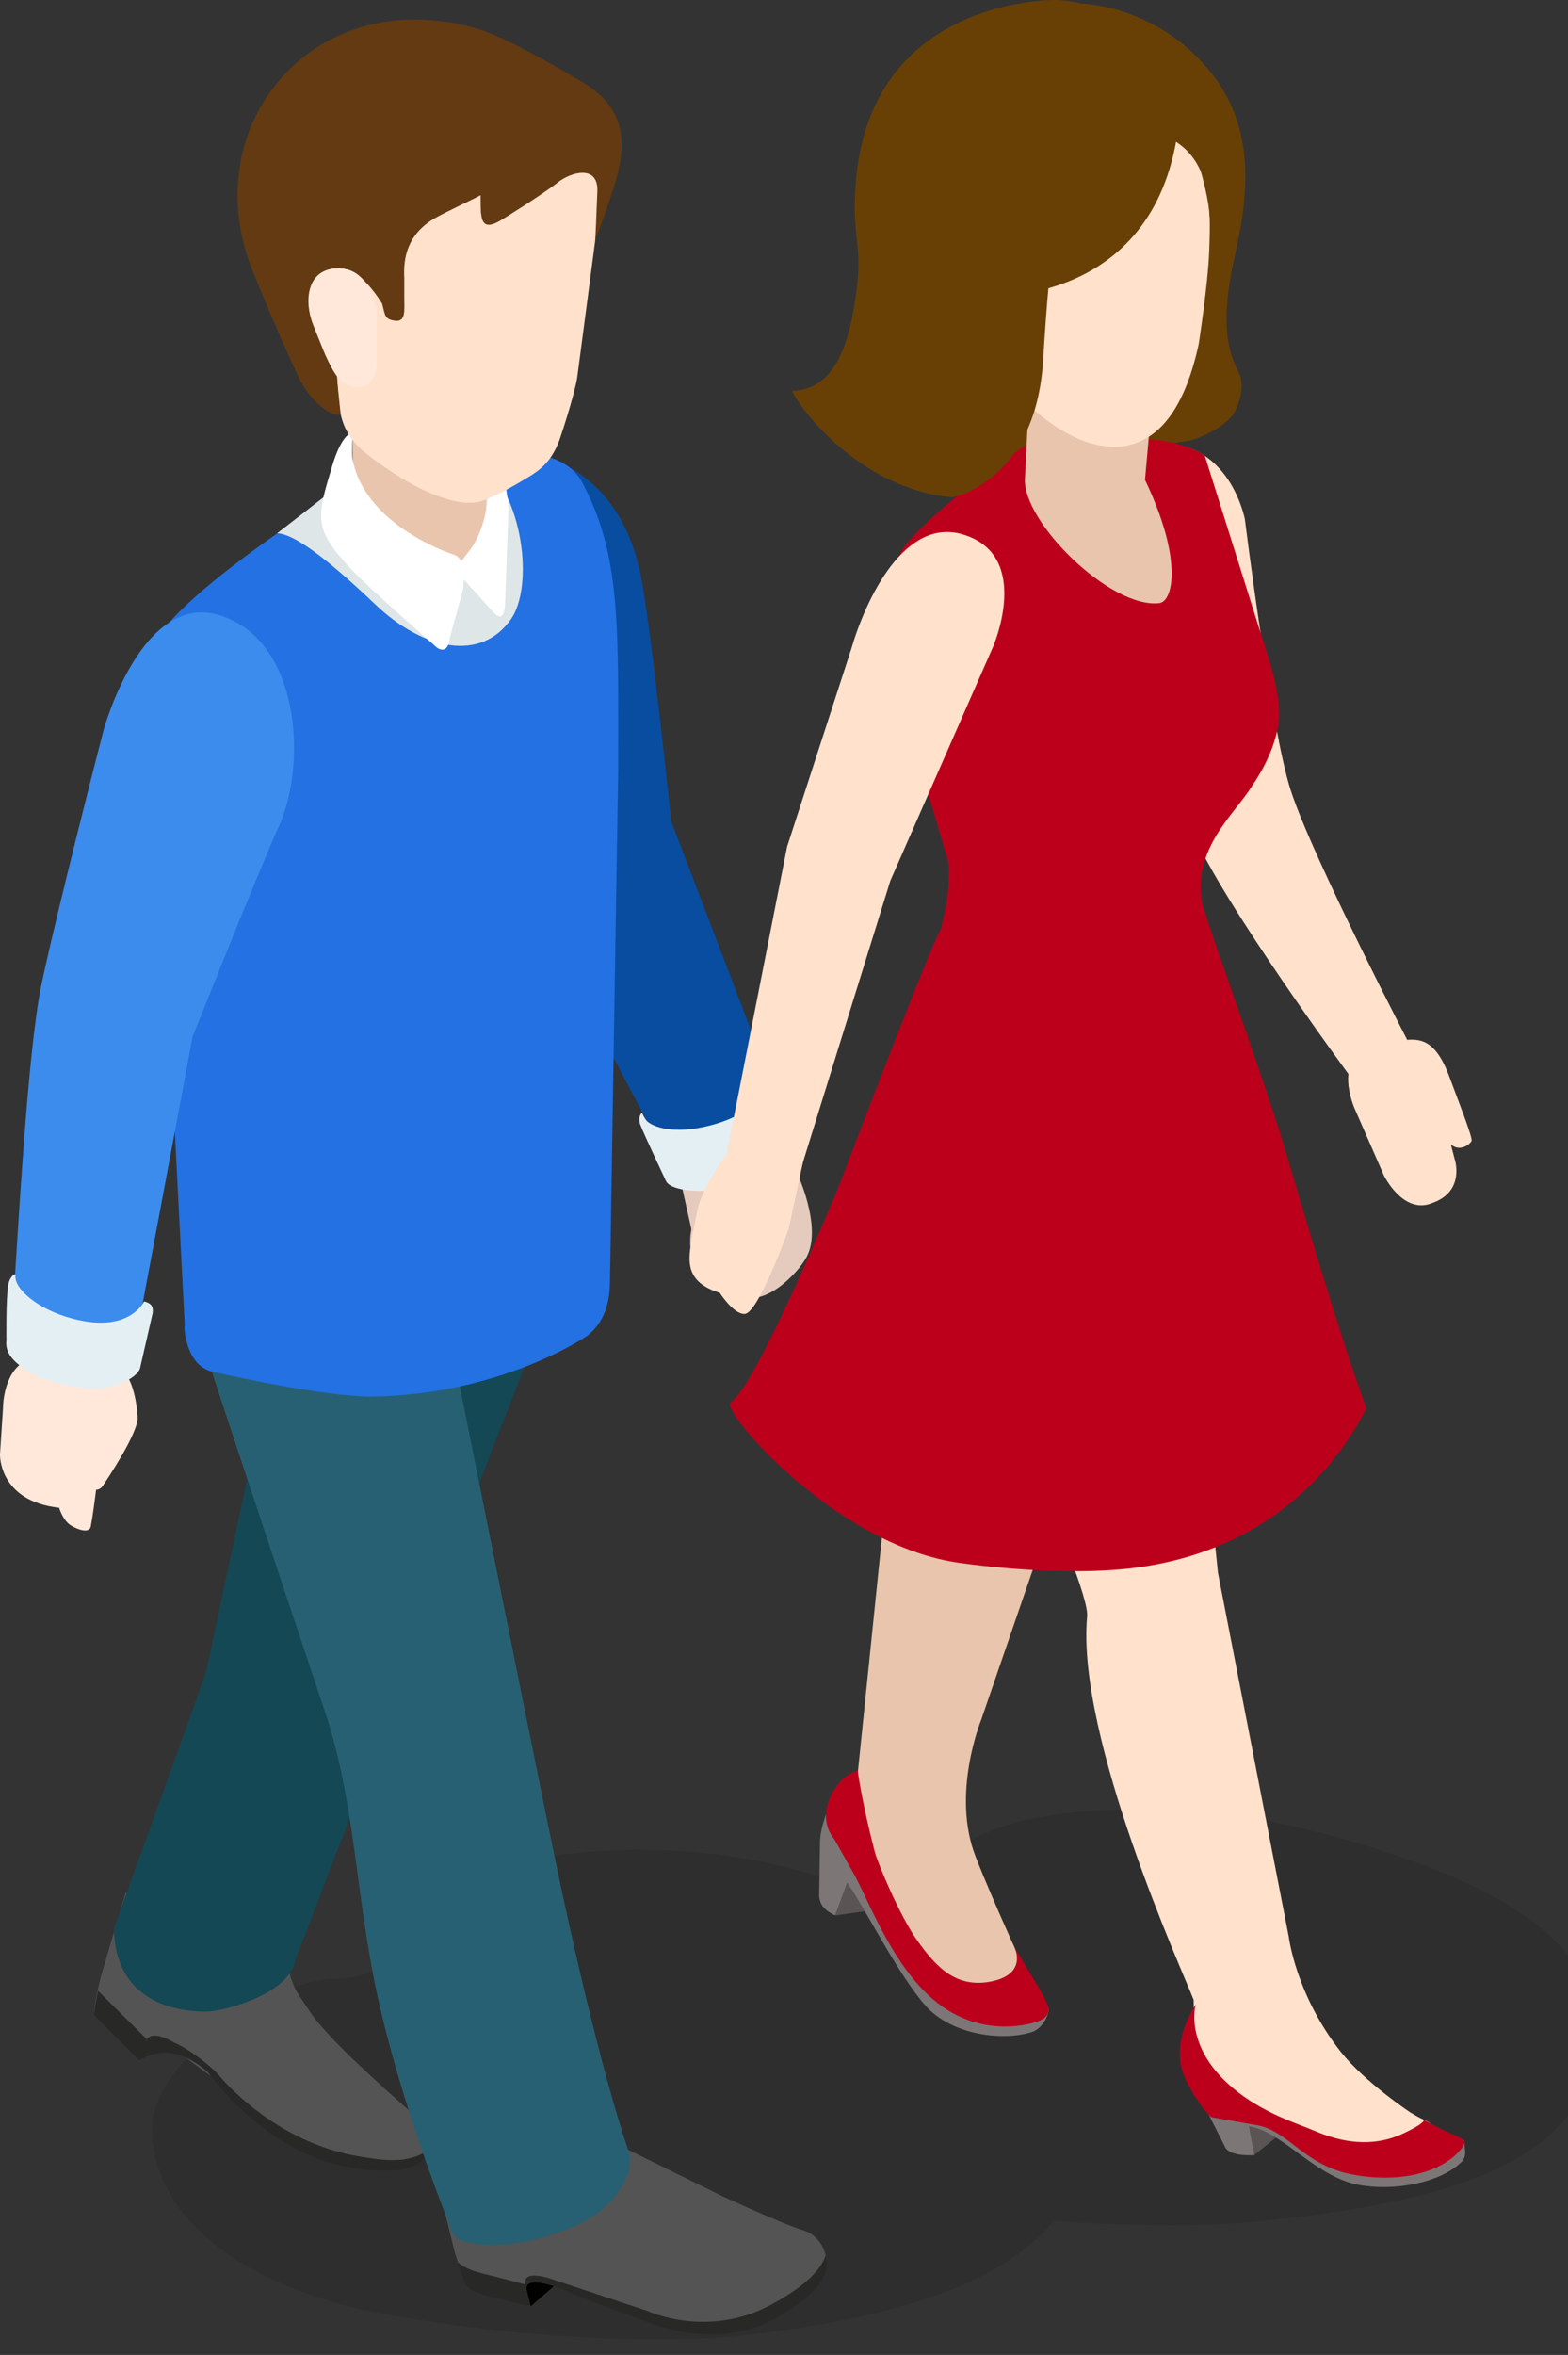 <?xml version="1.0" encoding="UTF-8" standalone="no"?>
<!-- Created with Inkscape (http://www.inkscape.org/) -->

<svg
   xmlns:dc="http://purl.org/dc/elements/1.1/"
   xmlns:cc="http://creativecommons.org/ns#"
   xmlns:rdf="http://www.w3.org/1999/02/22-rdf-syntax-ns#"
   xmlns:svg="http://www.w3.org/2000/svg"
   xmlns="http://www.w3.org/2000/svg"
   xmlns:sodipodi="http://sodipodi.sourceforge.net/DTD/sodipodi-0.dtd"
   xmlns:inkscape="http://www.inkscape.org/namespaces/inkscape"
   width="34.354mm"
   height="51.558mm"
   viewBox="0 0 34.354 51.558"
   version="1.1"
   id="svg45331"
   inkscape:version="0.92.3 (2405546, 2018-03-11)"
   sodipodi:docname="people-casual-20.svg">
  <rect x="0" y="0" width="34.354" height="51.558" fill="#333333" stroke="none"/>
  <defs
     id="defs45325">
    <clipPath
       id="clipPath2864"
       clipPathUnits="userSpaceOnUse">
      <path
         inkscape:connector-curvature="0"
         id="path2862"
         d="m 1713.778,1928.833 c -0.536,-0.312 -0.927,-0.874 -1.106,-1.65 v 0 l 1.125,0.653 c 0.179,0.778 0.57,1.34 1.107,1.651 v 0 z" />
    </clipPath>
    <clipPath
       id="clipPath2848"
       clipPathUnits="userSpaceOnUse">
      <path
         inkscape:connector-curvature="0"
         id="path2846"
         d="M 0,2119.953 H 3253.108 V 0 H 0 Z" />
    </clipPath>
    <clipPath
       id="clipPath2836"
       clipPathUnits="userSpaceOnUse">
      <path
         inkscape:connector-curvature="0"
         id="path2834"
         d="m 1711.152,1926.674 v -0.651 c 0.308,-0.179 0.813,-0.18 1.126,0 v 0 0.651 c -0.315,-0.183 -0.82,-0.178 -1.129,0" />
    </clipPath>
    <clipPath
       id="clipPath2820"
       clipPathUnits="userSpaceOnUse">
      <path
         inkscape:connector-curvature="0"
         id="path2818"
         d="M 0,2119.953 H 3253.108 V 0 H 0 Z" />
    </clipPath>
    <clipPath
       id="clipPath2808"
       clipPathUnits="userSpaceOnUse">
      <path
         inkscape:connector-curvature="0"
         id="path2806"
         d="m 1710.148,1926.8 c 0,-0.121 0.077,-0.238 0.231,-0.325 v 0 0.65 c -0.156,0.087 -0.233,0.207 -0.233,0.324 v 0 -0.649 z" />
    </clipPath>
    <clipPath
       id="clipPath2796"
       clipPathUnits="userSpaceOnUse">
      <path
         inkscape:connector-curvature="0"
         id="path2794"
         d="m 1714.756,1928.103 v -0.65 c 0.158,0.09 0.237,0.211 0.237,0.331 v 0 0.65 c 0,-0.119 -0.078,-0.24 -0.236,-0.331" />
    </clipPath>
    <clipPath
       id="clipPath2784"
       clipPathUnits="userSpaceOnUse">
      <path
         inkscape:connector-curvature="0"
         id="path2782"
         d="M 0,2119.953 H 3253.108 V 0 H 0 Z" />
    </clipPath>
    <clipPath
       id="clipPath2772"
       clipPathUnits="userSpaceOnUse">
      <path
         inkscape:connector-curvature="0"
         id="path2770"
         d="m 1720.53,1921.188 10e-4,-0.65 c 0.309,-0.181 0.814,-0.181 1.128,0 v 0 0.65 c -0.316,-0.182 -0.821,-0.181 -1.129,0" />
    </clipPath>
    <clipPath
       id="clipPath2756"
       clipPathUnits="userSpaceOnUse">
      <path
         inkscape:connector-curvature="0"
         id="path2754"
         d="M 0,2119.953 H 3253.108 V 0 H 0 Z" />
    </clipPath>
    <clipPath
       id="clipPath2744"
       clipPathUnits="userSpaceOnUse">
      <path
         inkscape:connector-curvature="0"
         id="path2742"
         d="m 1719.524,1921.312 c 0,-0.119 0.08,-0.235 0.234,-0.324 v 0 0.65 c -0.154,0.089 -0.233,0.207 -0.233,0.324 v 0 -0.65 z" />
    </clipPath>
    <clipPath
       id="clipPath2732"
       clipPathUnits="userSpaceOnUse">
      <path
         inkscape:connector-curvature="0"
         id="path2730"
         d="m 1724.133,1922.619 v -0.654 c 0.158,0.094 0.238,0.212 0.238,0.331 v 0 0.65 c 0,-0.117 -0.08,-0.238 -0.238,-0.327" />
    </clipPath>
    <clipPath
       id="clipPath2536"
       clipPathUnits="userSpaceOnUse">
      <path
         inkscape:connector-curvature="0"
         id="path2534"
         d="m 1708.77,1889.11 h 53.56 v -38.31 h -53.56 z" />
    </clipPath>
    <clipPath
       id="clipPath3428"
       clipPathUnits="userSpaceOnUse">
      <path
         inkscape:connector-curvature="0"
         id="path3426"
         d="m 1819.231,1919.634 0.051,-0.722 c 0.167,0.114 0.248,0.253 0.238,0.383 v 0 l -0.048,0.721 c 0.01,-0.131 -0.071,-0.272 -0.241,-0.382" />
    </clipPath>
    <clipPath
       id="clipPath3440"
       clipPathUnits="userSpaceOnUse">
      <path
         inkscape:connector-curvature="0"
         id="path3438"
         d="m 1814.225,1917.859 c 0.01,-0.132 0.103,-0.255 0.282,-0.343 v 0 l -0.049,0.721 c -0.177,0.085 -0.273,0.212 -0.281,0.34 v 0 z" />
    </clipPath>
    <clipPath
       id="clipPath3452"
       clipPathUnits="userSpaceOnUse">
      <path
         inkscape:connector-curvature="0"
         id="path3450"
         d="M 0,2119.953 H 3253.108 V 0 H 0 Z" />
    </clipPath>
    <clipPath
       id="clipPath3468"
       clipPathUnits="userSpaceOnUse">
      <path
         inkscape:connector-curvature="0"
         id="path3466"
         d="m 1815.349,1917.792 0.046,-0.72 c 0.354,-0.177 0.915,-0.14 1.248,0.082 v 0 l -0.048,0.721 c -0.335,-0.223 -0.893,-0.259 -1.246,-0.083" />
    </clipPath>
    <clipPath
       id="clipPath3480"
       clipPathUnits="userSpaceOnUse">
      <path
         inkscape:connector-curvature="0"
         id="path3478"
         d="M 0,2119.953 H 3253.108 V 0 H 0 Z" />
    </clipPath>
    <clipPath
       id="clipPath3492"
       clipPathUnits="userSpaceOnUse">
      <path
         inkscape:connector-curvature="0"
         id="path3490"
         d="m 1808.461,1925.033 0.049,-0.719 c 0.167,0.112 0.245,0.25 0.238,0.383 v 0 l -0.049,0.719 c 0.01,-0.131 -0.07,-0.268 -0.238,-0.383" />
    </clipPath>
    <clipPath
       id="clipPath3504"
       clipPathUnits="userSpaceOnUse">
      <path
         inkscape:connector-curvature="0"
         id="path3502"
         d="m 1803.454,1923.259 c 0.01,-0.132 0.102,-0.258 0.279,-0.342 v 0 l -0.048,0.72 c -0.177,0.086 -0.273,0.214 -0.28,0.342 v 0 z" />
    </clipPath>
    <clipPath
       id="clipPath3516"
       clipPathUnits="userSpaceOnUse">
      <path
         inkscape:connector-curvature="0"
         id="path3514"
         d="M 0,2119.953 H 3253.108 V 0 H 0 Z" />
    </clipPath>
    <clipPath
       id="clipPath3532"
       clipPathUnits="userSpaceOnUse">
      <path
         inkscape:connector-curvature="0"
         id="path3530"
         d="m 1804.576,1923.193 0.047,-0.721 c 0.353,-0.175 0.915,-0.14 1.248,0.081 v 0 l -0.049,0.722 c -0.333,-0.223 -0.894,-0.258 -1.246,-0.082" />
    </clipPath>
    <clipPath
       id="clipPath3544"
       clipPathUnits="userSpaceOnUse">
      <path
         inkscape:connector-curvature="0"
         id="path3542"
         d="M 0,2119.953 H 3253.108 V 0 H 0 Z" />
    </clipPath>
    <clipPath
       id="clipPath3560"
       clipPathUnits="userSpaceOnUse">
      <path
         inkscape:connector-curvature="0"
         id="path3558"
         d="m 1807.327,1925.772 c -0.572,-0.383 -0.964,-1.034 -1.106,-1.907 v 0 l 1.197,0.803 c 0.144,0.873 0.537,1.525 1.109,1.907 v 0 z" />
    </clipPath>
    <clipPath
       id="clipPath3240"
       clipPathUnits="userSpaceOnUse">
      <path
         inkscape:connector-curvature="0"
         id="path3238"
         d="m 1804.45,1875.26 h 66.26 v -26.97 h -66.26 z" />
    </clipPath>
    <clipPath
       id="clipPath3596"
       clipPathUnits="userSpaceOnUse">
      <path
         inkscape:connector-curvature="0"
         id="path3594"
         d="m 1887.55,1874.88 h 68.5 v -28.2 h -68.5 z" />
    </clipPath>
    <clipPath
       id="clipPath3760"
       clipPathUnits="userSpaceOnUse">
      <path
         inkscape:connector-curvature="0"
         id="path3758"
         d="m 1940.709,1921.043 c -0.01,-0.134 0.073,-0.277 0.243,-0.394 v 0 l 0.052,0.743 c -0.176,0.111 -0.256,0.256 -0.246,0.388 v 0 z" />
    </clipPath>
    <clipPath
       id="clipPath3772"
       clipPathUnits="userSpaceOnUse">
      <path
         inkscape:connector-curvature="0"
         id="path3770"
         d="m 1945.896,1919.955 -0.048,-0.737 c 0.182,0.088 0.281,0.215 0.289,0.351 v 0 l 0.048,0.737 c -0.01,-0.134 -0.106,-0.261 -0.289,-0.351" />
    </clipPath>
    <clipPath
       id="clipPath3784"
       clipPathUnits="userSpaceOnUse">
      <path
         inkscape:connector-curvature="0"
         id="path3782"
         d="M 0,2119.953 H 3253.108 V 0 H 0 Z" />
    </clipPath>
    <clipPath
       id="clipPath3800"
       clipPathUnits="userSpaceOnUse">
      <path
         inkscape:connector-curvature="0"
         id="path3798"
         d="m 1943.658,1918.845 c 0.343,-0.226 0.914,-0.264 1.28,-0.084 v 0 l 0.047,0.741 c -0.361,-0.182 -0.936,-0.146 -1.28,0.084 v 0 z" />
    </clipPath>
    <clipPath
       id="clipPath3812"
       clipPathUnits="userSpaceOnUse">
      <path
         inkscape:connector-curvature="0"
         id="path3810"
         d="M 0,2119.953 H 3253.108 V 0 H 0 Z" />
    </clipPath>
    <clipPath
       id="clipPath3824"
       clipPathUnits="userSpaceOnUse">
      <path
         inkscape:connector-curvature="0"
         id="path3822"
         d="m 1951.754,1926.58 c -0.01,-0.136 0.071,-0.278 0.241,-0.392 v 0 l 0.052,0.737 c -0.174,0.117 -0.253,0.258 -0.245,0.391 v 0 z" />
    </clipPath>
    <clipPath
       id="clipPath3836"
       clipPathUnits="userSpaceOnUse">
      <path
         inkscape:connector-curvature="0"
         id="path3834"
         d="m 1956.943,1925.491 -0.049,-0.737 c 0.18,0.088 0.277,0.215 0.287,0.352 v 0 l 0.049,0.737 c -0.01,-0.132 -0.104,-0.262 -0.287,-0.352" />
    </clipPath>
    <clipPath
       id="clipPath3848"
       clipPathUnits="userSpaceOnUse">
      <path
         inkscape:connector-curvature="0"
         id="path3846"
         d="M 0,2119.953 H 3253.108 V 0 H 0 Z" />
    </clipPath>
    <clipPath
       id="clipPath3864"
       clipPathUnits="userSpaceOnUse">
      <path
         inkscape:connector-curvature="0"
         id="path3862"
         d="m 1954.703,1924.383 c 0.34,-0.229 0.916,-0.262 1.279,-0.086 v 0 l 0.049,0.743 c -0.361,-0.183 -0.938,-0.15 -1.279,0.081 v 0 z" />
    </clipPath>
    <clipPath
       id="clipPath3876"
       clipPathUnits="userSpaceOnUse">
      <path
         inkscape:connector-curvature="0"
         id="path3874"
         d="M 0,2119.953 H 3253.108 V 0 H 0 Z" />
    </clipPath>
    <clipPath
       id="clipPath3892"
       clipPathUnits="userSpaceOnUse">
      <path
         inkscape:connector-curvature="0"
         id="path3890"
         d="m 1953.117,1926.55 1.227,-0.822 c -0.145,0.891 -0.551,1.561 -1.133,1.955 v 0 l -1.232,0.823 c 0.588,-0.393 0.989,-1.061 1.138,-1.956" />
    </clipPath>
    <clipPath
       id="clipPath3948"
       clipPathUnits="userSpaceOnUse">
      <path
         inkscape:connector-curvature="0"
         id="path3946"
         d="m 2018.76,1870.93 h 70.11 v -23.75 h -70.11 z" />
    </clipPath>
    <clipPath
       id="clipPath4212"
       clipPathUnits="userSpaceOnUse">
      <path
         inkscape:connector-curvature="0"
         id="path4210"
         d="m 2154.433,1916.311 c 0,-0.141 0.087,-0.289 0.273,-0.405 v 0 l 0.028,0.784 c -0.187,0.117 -0.276,0.264 -0.271,0.407 v 0 z" />
    </clipPath>
    <clipPath
       id="clipPath4224"
       clipPathUnits="userSpaceOnUse">
      <path
         inkscape:connector-curvature="0"
         id="path4222"
         d="m 2159.973,1915.328 -0.03,-0.782 c 0.192,0.1 0.289,0.239 0.295,0.381 v 0 l 0.027,0.785 c 0,-0.142 -0.103,-0.28 -0.292,-0.384" />
    </clipPath>
    <clipPath
       id="clipPath4236"
       clipPathUnits="userSpaceOnUse">
      <path
         inkscape:connector-curvature="0"
         id="path4234"
         d="M 0,2119.953 H 3253.108 V 0 H 0 Z" />
    </clipPath>
    <clipPath
       id="clipPath4252"
       clipPathUnits="userSpaceOnUse">
      <path
         inkscape:connector-curvature="0"
         id="path4250"
         d="m 2157.634,1914.081 c 0.368,-0.23 0.978,-0.251 1.357,-0.046 v 0 l 0.029,0.783 c -0.377,-0.203 -0.988,-0.185 -1.36,0.049 v 0 z" />
    </clipPath>
    <clipPath
       id="clipPath4264"
       clipPathUnits="userSpaceOnUse">
      <path
         inkscape:connector-curvature="0"
         id="path4262"
         d="M 0,2119.953 H 3253.108 V 0 H 0 Z" />
    </clipPath>
    <clipPath
       id="clipPath4276"
       clipPathUnits="userSpaceOnUse">
      <path
         inkscape:connector-curvature="0"
         id="path4274"
         d="m 2165.961,1922.544 c 0,-0.146 0.086,-0.293 0.271,-0.409 v 0 l 0.032,0.784 c -0.188,0.117 -0.279,0.265 -0.274,0.408 v 0 z" />
    </clipPath>
    <clipPath
       id="clipPath4288"
       clipPathUnits="userSpaceOnUse">
      <path
         inkscape:connector-curvature="0"
         id="path4286"
         d="m 2171.5,1921.561 -0.028,-0.785 c 0.189,0.101 0.287,0.239 0.293,0.379 v 0 l 0.028,0.787 c 0,-0.142 -0.102,-0.281 -0.293,-0.381" />
    </clipPath>
    <clipPath
       id="clipPath4300"
       clipPathUnits="userSpaceOnUse">
      <path
         inkscape:connector-curvature="0"
         id="path4298"
         d="M 0,2119.953 H 3253.108 V 0 H 0 Z" />
    </clipPath>
    <clipPath
       id="clipPath4316"
       clipPathUnits="userSpaceOnUse">
      <path
         inkscape:connector-curvature="0"
         id="path4314"
         d="m 2169.16,1920.31 c 0.37,-0.229 0.979,-0.249 1.359,-0.045 v 0 l 0.03,0.784 c -0.379,-0.201 -0.99,-0.186 -1.36,0.046 v 0 z" />
    </clipPath>
    <clipPath
       id="clipPath4328"
       clipPathUnits="userSpaceOnUse">
      <path
         inkscape:connector-curvature="0"
         id="path4326"
         d="M 0,2119.953 H 3253.108 V 0 H 0 Z" />
    </clipPath>
    <clipPath
       id="clipPath4344"
       clipPathUnits="userSpaceOnUse">
      <path
         inkscape:connector-curvature="0"
         id="path4342"
         d="m 2167.406,1922.556 1.331,-0.832 c -0.186,0.942 -0.633,1.637 -1.266,2.036 v 0 l -1.332,0.833 c 0.636,-0.396 1.084,-1.091 1.267,-2.037" />
    </clipPath>
    <clipPath
       id="clipPath4598"
       clipPathUnits="userSpaceOnUse">
      <path
         inkscape:connector-curvature="0"
         id="path4596"
         d="m 2331.633,1939.514 c 0,-0.142 0.1,-0.287 0.296,-0.396 v 0 0.783 c -0.196,0.107 -0.292,0.246 -0.292,0.387 v 0 -0.774 z" />
    </clipPath>
    <clipPath
       id="clipPath4610"
       clipPathUnits="userSpaceOnUse">
      <path
         inkscape:connector-curvature="0"
         id="path4608"
         d="m 2337.17,1938.719 v -0.771 c 0.189,0.099 0.285,0.249 0.285,0.379 v 0 0.787 c 0,-0.14 -0.091,-0.287 -0.283,-0.395" />
    </clipPath>
    <clipPath
       id="clipPath4622"
       clipPathUnits="userSpaceOnUse">
      <path
         inkscape:connector-curvature="0"
         id="path4620"
         d="M 0,2119.953 H 3253.108 V 0 H 0 Z" />
    </clipPath>
    <clipPath
       id="clipPath4638"
       clipPathUnits="userSpaceOnUse">
      <path
         inkscape:connector-curvature="0"
         id="path4636"
         d="m 2334.888,1938.187 v -0.785 c 0.382,-0.217 0.981,-0.217 1.349,0 v 0 0.785 c -0.368,-0.217 -0.963,-0.217 -1.349,0" />
    </clipPath>
    <clipPath
       id="clipPath4650"
       clipPathUnits="userSpaceOnUse">
      <path
         inkscape:connector-curvature="0"
         id="path4648"
         d="M 0,2119.953 H 3253.108 V 0 H 0 Z" />
    </clipPath>
    <clipPath
       id="clipPath4662"
       clipPathUnits="userSpaceOnUse">
      <path
         inkscape:connector-curvature="0"
         id="path4660"
         d="m 2342.868,1946.09 c 0,-0.141 0.101,-0.294 0.291,-0.401 v 0 l 0.01,0.777 c -0.195,0.113 -0.291,0.255 -0.291,0.401 v 0 z" />
    </clipPath>
    <clipPath
       id="clipPath4674"
       clipPathUnits="userSpaceOnUse">
      <path
         inkscape:connector-curvature="0"
         id="path4672"
         d="m 2348.401,1945.298 v -0.782 c 0.182,0.104 0.277,0.25 0.277,0.39 v 0 l 0.01,0.781 c 0,-0.143 -0.095,-0.282 -0.282,-0.389" />
    </clipPath>
    <clipPath
       id="clipPath4686"
       clipPathUnits="userSpaceOnUse">
      <path
         inkscape:connector-curvature="0"
         id="path4684"
         d="M 0,2119.953 H 3253.108 V 0 H 0 Z" />
    </clipPath>
    <clipPath
       id="clipPath4702"
       clipPathUnits="userSpaceOnUse">
      <path
         inkscape:connector-curvature="0"
         id="path4700"
         d="m 2346.127,1944.756 v -0.778 c 0.376,-0.212 0.982,-0.212 1.348,0 v 0 0.778 c -0.366,-0.213 -0.972,-0.213 -1.348,0" />
    </clipPath>
    <clipPath
       id="clipPath4714"
       clipPathUnits="userSpaceOnUse">
      <path
         inkscape:connector-curvature="0"
         id="path4712"
         d="M 0,2119.953 H 3253.108 V 0 H 0 Z" />
    </clipPath>
    <clipPath
       id="clipPath4730"
       clipPathUnits="userSpaceOnUse">
      <path
         inkscape:connector-curvature="0"
         id="path4728"
         d="m 2343.05,1948.089 c -0.023,0.013 -0.045,0.026 -0.068,0.038 v 0 z m 1.257,-1.939 1.349,-0.782 c -0.21,0.926 -0.683,1.603 -1.326,1.976 v 0 l -1.28,0.745 c 0.612,-0.371 1.048,-1.041 1.257,-1.939" />
    </clipPath>
    <clipPath
       id="clipPath4742"
       clipPathUnits="userSpaceOnUse">
      <path
         inkscape:connector-curvature="0"
         id="path4740"
         d="M 0,2119.953 H 3253.108 V 0 H 0 Z" />
    </clipPath>
    <clipPath
       id="clipPath4918"
       clipPathUnits="userSpaceOnUse">
      <path
         inkscape:connector-curvature="0"
         id="path4916"
         d="m 2276.169,1866.541 c 0,-0.151 0.1,-0.291 0.285,-0.401 v 0 0.785 c -0.19,0.105 -0.286,0.259 -0.286,0.394 v 0 -0.778 z" />
    </clipPath>
    <clipPath
       id="clipPath4930"
       clipPathUnits="userSpaceOnUse">
      <path
         inkscape:connector-curvature="0"
         id="path4928"
         d="m 2281.734,1865.741 -0.01,-0.776 c 0.185,0.103 0.278,0.244 0.278,0.385 v 0 0.786 c 0,-0.141 -0.096,-0.281 -0.276,-0.395" />
    </clipPath>
    <clipPath
       id="clipPath4942"
       clipPathUnits="userSpaceOnUse">
      <path
         inkscape:connector-curvature="0"
         id="path4940"
         d="M 0,2119.953 H 3253.108 V 0 H 0 Z" />
    </clipPath>
    <clipPath
       id="clipPath4958"
       clipPathUnits="userSpaceOnUse">
      <path
         inkscape:connector-curvature="0"
         id="path4956"
         d="m 2279.442,1865.203 v -0.782 c 0.372,-0.219 0.983,-0.219 1.351,0 v 0 0.782 c -0.372,-0.221 -0.983,-0.221 -1.355,0" />
    </clipPath>
    <clipPath
       id="clipPath4970"
       clipPathUnits="userSpaceOnUse">
      <path
         inkscape:connector-curvature="0"
         id="path4968"
         d="M 0,2119.953 H 3253.108 V 0 H 0 Z" />
    </clipPath>
    <clipPath
       id="clipPath4982"
       clipPathUnits="userSpaceOnUse">
      <path
         inkscape:connector-curvature="0"
         id="path4980"
         d="m 2287.467,1873.148 c 0,-0.144 0.095,-0.29 0.287,-0.404 v 0 0.786 c -0.191,0.114 -0.29,0.258 -0.29,0.404 v 0 -0.786 z" />
    </clipPath>
    <clipPath
       id="clipPath4994"
       clipPathUnits="userSpaceOnUse">
      <path
         inkscape:connector-curvature="0"
         id="path4992"
         d="m 2293.032,1872.36 v -0.782 c 0.191,0.096 0.282,0.241 0.282,0.378 v 0 0.788 c 0,-0.14 -0.094,-0.281 -0.281,-0.384" />
    </clipPath>
    <clipPath
       id="clipPath5006"
       clipPathUnits="userSpaceOnUse">
      <path
         inkscape:connector-curvature="0"
         id="path5004"
         d="M 0,2119.953 H 3253.108 V 0 H 0 Z" />
    </clipPath>
    <clipPath
       id="clipPath5022"
       clipPathUnits="userSpaceOnUse">
      <path
         inkscape:connector-curvature="0"
         id="path5020"
         d="m 2290.745,1871.81 -0.01,-0.78 c 0.377,-0.22 0.986,-0.214 1.353,0 v 0 0.78 c -0.371,-0.212 -0.98,-0.212 -1.351,0" />
    </clipPath>
    <clipPath
       id="clipPath5034"
       clipPathUnits="userSpaceOnUse">
      <path
         inkscape:connector-curvature="0"
         id="path5032"
         d="M 0,2119.953 H 3253.108 V 0 H 0 Z" />
    </clipPath>
    <clipPath
       id="clipPath5050"
       clipPathUnits="userSpaceOnUse">
      <path
         inkscape:connector-curvature="0"
         id="path5048"
         d="m 2288.91,1873.212 1.359,-0.784 c -0.216,0.934 -0.691,1.61 -1.337,1.987 v 0 l -1.356,0.791 c 0.652,-0.377 1.121,-1.054 1.334,-1.994" />
    </clipPath>
    <clipPath
       id="clipPath4408"
       clipPathUnits="userSpaceOnUse">
      <path
         inkscape:connector-curvature="0"
         id="path4406"
         d="m 2301.08,1906.05 h 45.97 v -31.57 h -45.97 z" />
    </clipPath>
    <clipPath
       id="clipPath4392"
       clipPathUnits="userSpaceOnUse">
      <path
         inkscape:connector-curvature="0"
         id="path4390"
         d="m 2227.58,1871.71 h 52.38 v -32.03 h -52.38 z" />
    </clipPath>
    <clipPath
       id="clipPath5114"
       clipPathUnits="userSpaceOnUse">
      <path
         inkscape:connector-curvature="0"
         id="path5112"
         d="m 2417.33,1884.9 h 51.88 v -27.05 h -51.88 z" />
    </clipPath>
    <clipPath
       id="clipPath5554"
       clipPathUnits="userSpaceOnUse">
      <path
         inkscape:connector-curvature="0"
         id="path5552"
         d="m 2532.68,1877.97 h 61.16 v -27.88 h -61.16 z" />
    </clipPath>
    <clipPath
       id="clipPath5662"
       clipPathUnits="userSpaceOnUse">
      <path
         inkscape:connector-curvature="0"
         id="path5660"
         d="m 2652.02,1878.72 h 75.96 v -28.55 h -75.96 z" />
    </clipPath>
    <clipPath
       id="clipPath5782"
       clipPathUnits="userSpaceOnUse">
      <path
         inkscape:connector-curvature="0"
         id="path5780"
         d="m 2686.34,2040.48 h 6.76 v -5.02 h -6.76 z" />
    </clipPath>
    <clipPath
       id="clipPath5454"
       clipPathUnits="userSpaceOnUse">
      <path
         inkscape:connector-curvature="0"
         id="path5452"
         d="m 2763.78,1887.52 h 61.17 v -27.89 h -61.17 z" />
    </clipPath>
    <clipPath
       id="clipPath5226"
       clipPathUnits="userSpaceOnUse">
      <path
         inkscape:connector-curvature="0"
         id="path5224"
         d="m 2874.06,1879.83 h 115.04 v -37.41 h -115.04 z" />
    </clipPath>
    <clipPath
       id="clipPath5266"
       clipPathUnits="userSpaceOnUse">
      <path
         inkscape:connector-curvature="0"
         id="path5264"
         d="m 2898.47,1905.023 c -0.019,-0.014 -0.036,-0.025 -0.058,-0.038 v 0 c -0.579,-0.382 -0.588,-1.091 -0.535,-1.501 v 0 l 39.797,23.128 c -0.051,0.406 -0.042,1.119 0.537,1.502 v 0 c 0.018,0.012 0.037,0.024 0.058,0.036 v 0 c -13.266,-7.711 -26.531,-15.418 -39.799,-23.127" />
    </clipPath>
    <clipPath
       id="clipPath3000"
       clipPathUnits="userSpaceOnUse">
      <path
         inkscape:connector-curvature="0"
         id="path2998"
         d="m 3070.44,1903.77 h 111.77 v -40.19 h -111.77 z" />
    </clipPath>
    <clipPath
       id="clipPath6042"
       clipPathUnits="userSpaceOnUse">
      <path
         inkscape:connector-curvature="0"
         id="path6040"
         d="m 409.323,1548.74 h 49.951 v -25.11 h -49.951 z" />
    </clipPath>
    <clipPath
       id="clipPath5930"
       clipPathUnits="userSpaceOnUse">
      <path
         inkscape:connector-curvature="0"
         id="path5928"
         d="m 516.004,1548.66 h 54.751 v -25.03 h -54.751 z" />
    </clipPath>
    <clipPath
       id="clipPath6142"
       clipPathUnits="userSpaceOnUse">
      <path
         inkscape:connector-curvature="0"
         id="path6140"
         d="m 636.118,1542.78 h 45.362 v -19.15 h -45.362 z" />
    </clipPath>
    <clipPath
       id="clipPath6318"
       clipPathUnits="userSpaceOnUse">
      <path
         inkscape:connector-curvature="0"
         id="path6316"
         d="m 763.75,1602.23 h 22.211 v -7.49 H 763.75 Z" />
    </clipPath>
    <clipPath
       id="clipPath6242"
       clipPathUnits="userSpaceOnUse">
      <path
         inkscape:connector-curvature="0"
         id="path6240"
         d="m 749.178,1542.78 h 45.362 v -19.15 h -45.362 z" />
    </clipPath>
    <clipPath
       id="clipPath6358"
       clipPathUnits="userSpaceOnUse">
      <path
         inkscape:connector-curvature="0"
         id="path6356"
         d="m 859.142,1541.98 h 55.33 v -18.35 h -55.33 z" />
    </clipPath>
    <clipPath
       id="clipPath6562"
       clipPathUnits="userSpaceOnUse">
      <path
         inkscape:connector-curvature="0"
         id="path6560"
         d="m 972.921,1548.99 h 50.329 v -25.36 h -50.329 z" />
    </clipPath>
    <clipPath
       id="clipPath6898"
       clipPathUnits="userSpaceOnUse">
      <path
         inkscape:connector-curvature="0"
         id="path6896"
         d="m 1113.757,1660.871 0.977,-0.369 c -0.337,0.508 -0.215,1.396 0.271,1.968 v 0 l -0.978,0.368 c -0.484,-0.573 -0.605,-1.457 -0.27,-1.967" />
    </clipPath>
    <clipPath
       id="clipPath6882"
       clipPathUnits="userSpaceOnUse">
      <path
         inkscape:connector-curvature="0"
         id="path6880"
         d="M 0,2119.953 H 3253.108 V 0 H 0 Z" />
    </clipPath>
    <clipPath
       id="clipPath6870"
       clipPathUnits="userSpaceOnUse">
      <path
         inkscape:connector-curvature="0"
         id="path6868"
         d="m 1120.652,1670.681 0.975,-0.367 c 0.342,0.405 0.774,0.55 1.118,0.419 v 0 l -0.98,0.369 c -0.082,0.031 -0.168,0.047 -0.258,0.047 v 0 c -0.283,0 -0.596,-0.157 -0.855,-0.468" />
    </clipPath>
    <clipPath
       id="clipPath6858"
       clipPathUnits="userSpaceOnUse">
      <path
         inkscape:connector-curvature="0"
         id="path6856"
         d="m 1116.5,1656.939 0.98,-0.367 c -0.144,0.053 -0.271,0.155 -0.374,0.304 v 0 l -0.973,0.368 c 0.098,-0.15 0.226,-0.25 0.367,-0.305" />
    </clipPath>
    <clipPath
       id="clipPath6798"
       clipPathUnits="userSpaceOnUse">
      <path
         inkscape:connector-curvature="0"
         id="path6796"
         d="m 1085.74,1549.12 h 50.59 v -25.49 h -50.59 z" />
    </clipPath>
    <clipPath
       id="clipPath6450"
       clipPathUnits="userSpaceOnUse">
      <path
         inkscape:connector-curvature="0"
         id="path6448"
         d="m 1192.19,1544.97 h 58.91 v -21.34 h -58.91 z" />
    </clipPath>
    <clipPath
       id="clipPath7190"
       clipPathUnits="userSpaceOnUse">
      <path
         inkscape:connector-curvature="0"
         id="path7188"
         d="m 1415.1,1546.39 h 59.78 v -22.76 h -59.78 z" />
    </clipPath>
    <clipPath
       id="clipPath7322"
       clipPathUnits="userSpaceOnUse">
      <path
         inkscape:connector-curvature="0"
         id="path7320"
         d="m 1529.94,1551.96 h 66.67 v -28.33 h -66.67 z" />
    </clipPath>
    <clipPath
       id="clipPath7582"
       clipPathUnits="userSpaceOnUse">
      <path
         inkscape:connector-curvature="0"
         id="path7580"
         d="m 1678.67,1677.25 h 3.75 v -4.02 h -3.75 z" />
    </clipPath>
    <clipPath
       id="clipPath7566"
       clipPathUnits="userSpaceOnUse">
      <path
         inkscape:connector-curvature="0"
         id="path7564"
         d="m 1671.46,1674.81 h 5.24 v -3.89 h -5.24 z" />
    </clipPath>
    <clipPath
       id="clipPath7462"
       clipPathUnits="userSpaceOnUse">
      <path
         inkscape:connector-curvature="0"
         id="path7460"
         d="m 1648.93,1550.63 h 57.38 v -27 h -57.38 z" />
    </clipPath>
    <clipPath
       id="clipPath8174"
       clipPathUnits="userSpaceOnUse">
      <path
         inkscape:connector-curvature="0"
         id="path8172"
         d="m 1758.53,1552.63 h 42.25 v -29 h -42.25 z" />
    </clipPath>
    <clipPath
       id="clipPath8038"
       clipPathUnits="userSpaceOnUse">
      <path
         inkscape:connector-curvature="0"
         id="path8036"
         d="m 1882.656,1601.848 c 0,-0.062 0.041,-0.123 0.122,-0.172 v 0 l 10e-4,0.539 c -0.081,0.047 -0.122,0.108 -0.122,0.168 v 0 z" />
    </clipPath>
    <clipPath
       id="clipPath8006"
       clipPathUnits="userSpaceOnUse">
      <path
         inkscape:connector-curvature="0"
         id="path8004"
         d="M 0,2119.953 H 3253.108 V 0 H 0 Z" />
    </clipPath>
    <clipPath
       id="clipPath7994"
       clipPathUnits="userSpaceOnUse">
      <path
         inkscape:connector-curvature="0"
         id="path7992"
         d="m 1882.336,1603.443 c 0,-0.061 0.041,-0.12 0.121,-0.166 v 0 0.539 c -0.08,0.043 -0.12,0.104 -0.12,0.165 v 0 z" />
    </clipPath>
    <clipPath
       id="clipPath7946"
       clipPathUnits="userSpaceOnUse">
      <path
         inkscape:connector-curvature="0"
         id="path7944"
         d="M 0,2119.953 H 3253.108 V 0 H 0 Z" />
    </clipPath>
    <clipPath
       id="clipPath7934"
       clipPathUnits="userSpaceOnUse">
      <path
         inkscape:connector-curvature="0"
         id="path7932"
         d="m 1881.995,1605.067 c 0,-0.065 0.04,-0.124 0.119,-0.17 v 0 0.536 c -0.082,0.052 -0.122,0.11 -0.122,0.169 v 0 -0.535 z" />
    </clipPath>
    <clipPath
       id="clipPath7894"
       clipPathUnits="userSpaceOnUse">
      <path
         inkscape:connector-curvature="0"
         id="path7892"
         d="M 0,2119.953 H 3253.108 V 0 H 0 Z" />
    </clipPath>
    <clipPath
       id="clipPath7882"
       clipPathUnits="userSpaceOnUse">
      <path
         inkscape:connector-curvature="0"
         id="path7880"
         d="m 1883.262,1605.788 c 0,-0.061 0.041,-0.121 0.122,-0.168 v 0 0.538 c -0.081,0.046 -0.121,0.109 -0.121,0.169 v 0 z" />
    </clipPath>
    <clipPath
       id="clipPath7870"
       clipPathUnits="userSpaceOnUse">
      <path
         inkscape:connector-curvature="0"
         id="path7868"
         d="M 0,2119.953 H 3253.108 V 0 H 0 Z" />
    </clipPath>
    <clipPath
       id="clipPath7858"
       clipPathUnits="userSpaceOnUse">
      <path
         inkscape:connector-curvature="0"
         id="path7856"
         d="m 1882.565,1606.09 c 0.159,-0.087 0.418,-0.09 0.574,0 v 0 l 0.01,0.54 c -0.16,-0.092 -0.42,-0.089 -0.579,10e-4 v 0 -0.541 z" />
    </clipPath>
    <clipPath
       id="clipPath7842"
       clipPathUnits="userSpaceOnUse">
      <path
         inkscape:connector-curvature="0"
         id="path7840"
         d="M 0,2119.953 H 3253.108 V 0 H 0 Z" />
    </clipPath>
    <clipPath
       id="clipPath7830"
       clipPathUnits="userSpaceOnUse">
      <path
         inkscape:connector-curvature="0"
         id="path7828"
         d="m 1881.72,1606.68 c 0,-0.062 0.038,-0.122 0.12,-0.169 v 0 0.54 c -0.083,0.046 -0.122,0.106 -0.122,0.167 v 0 c 0,-0.18 -10e-4,-0.359 -10e-4,-0.538" />
    </clipPath>
    <clipPath
       id="clipPath7794"
       clipPathUnits="userSpaceOnUse">
      <path
         inkscape:connector-curvature="0"
         id="path7792"
         d="M 0,2119.953 H 3253.108 V 0 H 0 Z" />
    </clipPath>
    <clipPath
       id="clipPath7782"
       clipPathUnits="userSpaceOnUse">
      <path
         inkscape:connector-curvature="0"
         id="path7780"
         d="m 1879.92,1609.156 c 0,-0.06 0.042,-0.118 0.121,-0.166 v 0 0.538 c -0.081,0.045 -0.123,0.106 -0.123,0.165 v 0 -0.537 z" />
    </clipPath>
    <clipPath
       id="clipPath7622"
       clipPathUnits="userSpaceOnUse">
      <path
         inkscape:connector-curvature="0"
         id="path7620"
         d="m 1866.46,1541.36 h 41.73 v -17.73 h -41.73 z" />
    </clipPath>
    <clipPath
       id="clipPath1856"
       clipPathUnits="userSpaceOnUse">
      <path
         inkscape:connector-curvature="0"
         id="path1854"
         d="m 1978.82,1549.83 h 38.47 v -19.92 h -38.47 z" />
    </clipPath>
    <clipPath
       id="clipPath8394"
       clipPathUnits="userSpaceOnUse">
      <path
         inkscape:connector-curvature="0"
         id="path8392"
         d="m 2093.14,1546.97 h 47.55 v -23.34 h -47.55 z" />
    </clipPath>
    <clipPath
       id="clipPath8518"
       clipPathUnits="userSpaceOnUse">
      <path
         inkscape:connector-curvature="0"
         id="path8516"
         d="m 2183.37,1545.67 h 41.84 v -22.04 h -41.84 z" />
    </clipPath>
    <clipPath
       id="clipPath10650"
       clipPathUnits="userSpaceOnUse">
      <path
         inkscape:connector-curvature="0"
         id="path10648"
         d="m 2358.269,1682.219 1.196,-0.067 c 0.312,-0.02 0.65,0.162 0.933,0.544 v 0 l -1.194,0.068 c -0.286,-0.382 -0.621,-0.561 -0.935,-0.545" />
    </clipPath>
    <clipPath
       id="clipPath10638"
       clipPathUnits="userSpaceOnUse">
      <path
         inkscape:connector-curvature="0"
         id="path10636"
         d="m 2359.874,1693.927 1.199,-0.068 c 0.546,0.734 1.19,1.079 1.794,1.044 v 0 l -1.193,0.07 c -0.028,10e-4 -0.057,0 -0.085,0 v 0 c -0.579,0 -1.191,-0.349 -1.715,-1.048" />
    </clipPath>
    <clipPath
       id="clipPath10622"
       clipPathUnits="userSpaceOnUse">
      <path
         inkscape:connector-curvature="0"
         id="path10620"
         d="M 0,2119.953 H 3253.108 V 0 H 0 Z" />
    </clipPath>
    <clipPath
       id="clipPath10610"
       clipPathUnits="userSpaceOnUse">
      <path
         inkscape:connector-curvature="0"
         id="path10608"
         d="m 2361.354,1684.888 c 0.01,-10e-4 0.018,0 0.025,-10e-4 v 0 l 1.148,-0.067 c -0.655,0.059 -1.221,0.53 -1.604,1.361 v 0 l -1.197,0.069 c 0.389,-0.84 0.961,-1.312 1.628,-1.362 m 1.195,-0.07 c 0.01,-10e-4 0.019,-10e-4 0.025,-10e-4 v 0 h -0.047 c 0.01,-10e-4 0.014,0 0.022,0" />
    </clipPath>
    <clipPath
       id="clipPath10594"
       clipPathUnits="userSpaceOnUse">
      <path
         inkscape:connector-curvature="0"
         id="path10592"
         d="M 0,2119.953 H 3253.108 V 0 H 0 Z" />
    </clipPath>
    <clipPath
       id="clipPath10582"
       clipPathUnits="userSpaceOnUse">
      <path
         inkscape:connector-curvature="0"
         id="path10580"
         d="m 2362.654,1687.391 c -0.311,-0.417 -0.683,-0.634 -1.052,-0.613 v 0 l 1.196,-0.068 c 0.368,-0.022 0.741,0.196 1.052,0.613 v 0 c 0.652,0.877 0.83,2.365 0.398,3.321 v 0 l -1.194,0.068 c 0.43,-0.954 0.252,-2.444 -0.4,-3.321" />
    </clipPath>
    <clipPath
       id="clipPath10562"
       clipPathUnits="userSpaceOnUse">
      <path
         inkscape:connector-curvature="0"
         id="path10560"
         d="M 0,2119.953 H 3253.108 V 0 H 0 Z" />
    </clipPath>
    <clipPath
       id="clipPath10550"
       clipPathUnits="userSpaceOnUse">
      <path
         inkscape:connector-curvature="0"
         id="path10548"
         d="m 2345.228,1688.061 5.462,-0.312 c 0.094,1.046 0.253,2.098 0.476,3.121 v 0 l -5.463,0.317 c -0.222,-1.028 -0.38,-2.077 -0.475,-3.126" />
    </clipPath>
    <clipPath
       id="clipPath10534"
       clipPathUnits="userSpaceOnUse">
      <path
         inkscape:connector-curvature="0"
         id="path10532"
         d="M 0,2119.953 H 3253.108 V 0 H 0 Z" />
    </clipPath>
    <clipPath
       id="clipPath10522"
       clipPathUnits="userSpaceOnUse">
      <path
         inkscape:connector-curvature="0"
         id="path10520"
         d="m 2345.469,1681.934 5.462,-0.314 c -0.175,0.967 -0.28,1.965 -0.322,2.982 v 0 l -5.463,0.314 c 0.043,-1.017 0.151,-2.015 0.323,-2.982" />
    </clipPath>
    <clipPath
       id="clipPath10506"
       clipPathUnits="userSpaceOnUse">
      <path
         inkscape:connector-curvature="0"
         id="path10504"
         d="M 0,2119.953 H 3253.108 V 0 H 0 Z" />
    </clipPath>
    <clipPath
       id="clipPath10494"
       clipPathUnits="userSpaceOnUse">
      <path
         inkscape:connector-curvature="0"
         id="path10492"
         d="m 2346.555,1694.2 5.465,-0.316 c 0.338,0.949 0.733,1.868 1.186,2.732 v 0 l -5.465,0.314 c -0.452,-0.865 -0.844,-1.779 -1.186,-2.73" />
    </clipPath>
    <clipPath
       id="clipPath10474"
       clipPathUnits="userSpaceOnUse">
      <path
         inkscape:connector-curvature="0"
         id="path10472"
         d="M 0,2119.953 H 3253.108 V 0 H 0 Z" />
    </clipPath>
    <clipPath
       id="clipPath10462"
       clipPathUnits="userSpaceOnUse">
      <path
         inkscape:connector-curvature="0"
         id="path10460"
         d="m 2346.693,1677.938 c 0.173,-0.375 0.359,-0.728 0.553,-1.059 v 0 l 5.459,-0.313 c -0.192,0.328 -0.377,0.682 -0.55,1.058 v 0 c -0.189,0.408 -0.358,0.828 -0.51,1.262 v 0 l -5.464,0.313 c 0.154,-0.433 0.322,-0.855 0.512,-1.261" />
    </clipPath>
    <clipPath
       id="clipPath10450"
       clipPathUnits="userSpaceOnUse">
      <path
         inkscape:connector-curvature="0"
         id="path10448"
         d="M 0,2119.953 H 3253.108 V 0 H 0 Z" />
    </clipPath>
    <clipPath
       id="clipPath10438"
       clipPathUnits="userSpaceOnUse">
      <path
         inkscape:connector-curvature="0"
         id="path10436"
         d="m 2349.219,1699.291 5.464,-0.314 c 0.543,0.722 1.11,1.345 1.691,1.869 v 0 l -5.46,0.313 c -0.584,-0.523 -1.154,-1.144 -1.695,-1.868" />
    </clipPath>
    <clipPath
       id="clipPath10414"
       clipPathUnits="userSpaceOnUse">
      <path
         inkscape:connector-curvature="0"
         id="path10412"
         d="M 0,2119.953 H 3253.108 V 0 H 0 Z" />
    </clipPath>
    <clipPath
       id="clipPath10402"
       clipPathUnits="userSpaceOnUse">
      <path
         inkscape:connector-curvature="0"
         id="path10400"
         d="m 2350.259,1673.785 5.461,-0.313 c -0.569,0.31 -1.114,0.726 -1.625,1.247 v 0 l -5.461,0.315 c 0.508,-0.522 1.054,-0.938 1.625,-1.249" />
    </clipPath>
    <clipPath
       id="clipPath10390"
       clipPathUnits="userSpaceOnUse">
      <path
         inkscape:connector-curvature="0"
         id="path10388"
         d="M 0,2119.953 H 3253.108 V 0 H 0 Z" />
    </clipPath>
    <clipPath
       id="clipPath10378"
       clipPathUnits="userSpaceOnUse">
      <path
         inkscape:connector-curvature="0"
         id="path10376"
         d="m 2352.757,1702.473 5.461,-0.314 c 0.632,0.335 1.272,0.565 1.909,0.689 v 0 l -5.464,0.315 c -0.633,-0.125 -1.277,-0.355 -1.906,-0.69" />
    </clipPath>
    <clipPath
       id="clipPath10362"
       clipPathUnits="userSpaceOnUse">
      <path
         inkscape:connector-curvature="0"
         id="path10360"
         d="M 0,2119.953 H 3253.108 V 0 H 0 Z" />
    </clipPath>
    <clipPath
       id="clipPath10350"
       clipPathUnits="userSpaceOnUse">
      <path
         inkscape:connector-curvature="0"
         id="path10348"
         d="m 2352.587,1673.103 c 1.822,-0.104 3.643,-0.209 5.462,-0.314 v 0 c -0.171,0.01 -0.336,0.027 -0.505,0.052 v 0 l -5.462,0.315 c 0.168,-0.025 0.336,-0.042 0.505,-0.053" />
    </clipPath>
    <clipPath
       id="clipPath10918"
       clipPathUnits="userSpaceOnUse">
      <path
         inkscape:connector-curvature="0"
         id="path10916"
         d="m 2448.707,1664.164 1.237,-0.221 c -0.508,0.533 -0.559,1.613 -0.114,2.403 v 0 l -1.235,0.223 c -0.447,-0.791 -0.395,-1.872 0.112,-2.405" />
    </clipPath>
    <clipPath
       id="clipPath10902"
       clipPathUnits="userSpaceOnUse">
      <path
         inkscape:connector-curvature="0"
         id="path10900"
         d="M 0,2119.953 H 3253.108 V 0 H 0 Z" />
    </clipPath>
    <clipPath
       id="clipPath10890"
       clipPathUnits="userSpaceOnUse">
      <path
         inkscape:connector-curvature="0"
         id="path10888"
         d="m 2454.686,1677.384 1.238,-0.219 c 0.313,0.564 0.792,0.831 1.224,0.75 v 0 l -1.234,0.223 c -0.05,0.01 -0.101,0.014 -0.152,0.014 v 0 c -0.389,0 -0.796,-0.268 -1.076,-0.768" />
    </clipPath>
    <clipPath
       id="clipPath10878"
       clipPathUnits="userSpaceOnUse">
      <path
         inkscape:connector-curvature="0"
         id="path10876"
         d="m 2452.824,1660.092 1.235,-0.219 c -0.179,0.031 -0.351,0.125 -0.502,0.281 v 0 l -1.238,0.225 c 0.15,-0.16 0.324,-0.252 0.505,-0.287" />
    </clipPath>
    <clipPath
       id="clipPath10762"
       clipPathUnits="userSpaceOnUse">
      <path
         inkscape:connector-curvature="0"
         id="path10760"
         d="m 2419.74,1547.43 h 59.52 v -23.8 h -59.52 z" />
    </clipPath>
    <clipPath
       id="clipPath12810"
       clipPathUnits="userSpaceOnUse">
      <path
         inkscape:connector-curvature="0"
         id="path12808"
         d="m 2531.16,1567.57 h 72.57 v -43.94 h -72.57 z" />
    </clipPath>
    <clipPath
       id="clipPath11038"
       clipPathUnits="userSpaceOnUse">
      <path
         inkscape:connector-curvature="0"
         id="path11036"
         d="m 2634.7,1565.62 h 89.61 v -32.86 h -89.61 z" />
    </clipPath>
  </defs>
  <sodipodi:namedview
     id="base"
     pagecolor="#ffffff"
     bordercolor="#666666"
     borderopacity="1.0"
     inkscape:pageopacity="0.0"
     inkscape:pageshadow="2"
     inkscape:zoom="0.35"
     inkscape:cx="-427.79561"
     inkscape:cy="-259.66616"
     inkscape:document-units="mm"
     inkscape:current-layer="layer1"
     showgrid="false"
     fit-margin-top="0"
     fit-margin-left="0"
     fit-margin-right="0"
     fit-margin-bottom="0"
     inkscape:window-width="1366"
     inkscape:window-height="716"
     inkscape:window-x="-8"
     inkscape:window-y="-8"
     inkscape:window-maximized="1" />
  <g
     inkscape:label="Layer 1"
     inkscape:groupmode="layer"
     id="layer1"
     transform="translate(-35.702,-300.715)">
    <g
       id="g11032"
       transform="matrix(0.353,0,0,-0.353,-891.019,892.997)">
      <g
         id="g11034" />
      <g
         id="g11046">
        <g
           clip-path="url(#clipPath11038)"
           id="g11044"
           style="opacity:0.25">
          <g
             transform="translate(2710.984,1563.093)"
             id="g11042">
            <path
               d="m 0,0 c -4.709,1.495 -9.135,2.53 -15.189,2.53 -11.391,0 -12.353,-3.882 -15.142,-5.697 -0.331,0.126 -0.631,0.259 -0.972,0.383 -4.731,1.713 -9.168,2.884 -15.221,2.819 -14.859,-0.158 -11.872,-7.929 -18.463,-8.001 -3.687,-0.039 -11.342,-5.027 -11.298,-9.346 0.058,-5.608 5.934,-9.753 13.78,-11.322 6.544,-1.299 16.928,-2.214 23.554,-1.385 8.596,1.068 15.264,2.974 18.652,7.043 4.418,-0.318 8.9,-0.4 12.362,-0.066 12.596,1.213 21.265,3.888 21.265,11.873 C 13.328,-6.113 8.152,-2.576 0,0"
               style="fill:#231f20;fill-opacity:1;fill-rule:nonzero;stroke:none"
               id="path11040"
               inkscape:connector-curvature="0" />
          </g>
        </g>
      </g>
    </g>
    <g
       id="g11048"
       transform="matrix(0.353,0,0,-0.353,51.294,325.719)">
      <path
         d="M 0,0 3.556,0.171 5.235,-1.76 c 0,0 1.704,-3.525 0.633,-5.412 C 5.375,-8.044 3.93,-9.559 2.629,-9.66 0.788,-9.812 -0.805,-7.455 -0.805,-7.455 l -1.12,5.048 C -2.072,-1.332 -1.615,-0.077 0,0"
         style="fill:#e5cbbd;fill-opacity:1;fill-rule:nonzero;stroke:none"
         id="path11050"
         inkscape:connector-curvature="0" />
    </g>
    <g
       id="g11052"
       transform="matrix(0.353,0,0,-0.353,51.884,326.368)">
      <path
         d="m 0,0 c -1.316,-0.44 -4.686,1.254 -4.686,1.254 0,0 -0.16,0.31 -0.441,0.841 -1.582,3.034 -7.23,13.394 -8.671,17.395 -1.586,4.399 -3.879,12.472 -3.879,12.472 0,0 -3.311,9.267 1.04,11.986 2.491,1.546 8.914,0.724 10.526,-6.772 0.627,-2.883 1.931,-15.447 1.931,-15.447 L 2.396,4.534 C 2.396,4.534 2.564,0.87 0,0"
         style="fill:#084da0;fill-opacity:1;fill-rule:nonzero;stroke:none"
         id="path11054"
         inkscape:connector-curvature="0" />
    </g>
    <g
       id="g11056"
       transform="matrix(0.353,0,0,-0.353,41.902,343.248)">
      <path
         d="m 0,0 c 0.565,-2.951 0.668,-2.748 1.693,-4.302 1.337,-2.022 6.433,-6.332 6.913,-6.792 0.312,-0.301 0.738,-1.047 0.414,-1.733 -0.128,-0.27 -0.216,-0.434 -0.493,-0.609 -0.994,-0.607 -2.399,-0.338 -3.682,-0.154 -4.101,0.596 -7.828,4.132 -7.828,4.132 -0.48,0.561 -3.811,2.777 -4,3.125 0,0 -1.097,0.528 -1.533,0.164 -0.159,-0.131 -0.392,-0.976 -0.441,-1.138 l -2.734,2.787 c -0.132,0.159 0.234,1.899 0.452,2.644 l 1.471,4.965 z"
         style="fill:#545454;fill-opacity:1;fill-rule:nonzero;stroke:none"
         id="path11058"
         inkscape:connector-curvature="0" />
    </g>
    <g
       id="g11060"
       transform="matrix(0.353,0,0,-0.353,44.974,347.856)">
      <path
         d="m 0,0 c -1.232,-0.65 -2.573,-0.418 -3.85,-0.22 -5.51,0.86 -8.874,5.111 -8.874,5.111 -0.934,0.964 -2.233,1.787 -2.728,1.964 0,0 -1.444,0.944 -1.787,0.062 -0.072,-0.184 -0.094,-0.016 -0.15,-0.235 0.043,0.107 0.16,0.18 0.126,0.224 -0.09,0.142 -0.402,-1.151 -0.402,-1.151 0.561,0.257 1.974,1.271 4.309,-0.734 0,0 3.362,-4.824 8.449,-5.827 1.264,-0.25 3.527,-0.563 4.693,0.222 0.205,0.137 0.548,0.543 0.548,0.934 C 0.294,0.305 0.057,0.035 0,0"
         style="fill:#282827;fill-opacity:1;fill-rule:nonzero;stroke:none"
         id="path11062"
         inkscape:connector-curvature="0" />
    </g>
    <g
       id="g11064"
       transform="matrix(0.353,0,0,-0.353,38.911,345.352)">
      <path
         d="m 0,0 -3.008,2.982 c 0,0 -0.302,-1.525 -0.239,-1.522 l 2.769,-2.803 C -0.448,-1.226 -0.114,-0.296 0,0"
         style="fill:#282827;fill-opacity:1;fill-rule:nonzero;stroke:none"
         id="path11066"
         inkscape:connector-curvature="0" />
    </g>
    <g
       id="g11068"
       transform="matrix(0.353,0,0,-0.353,48.049,328.453)">
      <path
         d="m 0,0 -8.94,-22.897 -7.697,-20.069 c -0.364,-2.152 -4.467,-3.182 -5.435,-3.21 -1.539,-0.046 -5.783,0.353 -5.832,5.166 l 5.689,15.792 6.399,29.977 z"
         style="fill:#134854;fill-opacity:1;fill-rule:nonzero;stroke:none"
         id="path11070"
         inkscape:connector-curvature="0" />
    </g>
    <g
       id="g11072"
       transform="matrix(0.353,0,0,-0.353,48.268,350.393)">
      <path
         d="M 0,0 -2.666,-2.316 -3.336,0.4 Z"
         style="fill:#020200;fill-opacity:1;fill-rule:nonzero;stroke:none"
         id="path11074"
         inkscape:connector-curvature="0" />
    </g>
    <g
       id="g11076"
       transform="matrix(0.353,0,0,-0.353,48.903,347.504)">
      <path
         d="m 0,0 7.454,-3.669 c 0,0 3.734,-1.736 5.045,-2.121 0.593,-0.171 1.124,-0.753 1.314,-1.395 0.131,-0.41 0.126,-0.851 -0.088,-1.217 -0.53,-0.951 -1.871,-1.92 -3.024,-2.504 -3.426,-1.717 -7.661,-0.369 -7.661,-0.369 -0.702,0.231 -5.443,1.87 -5.81,2.039 -1.017,0.471 -1.859,0.554 -2.053,0.02 0,0 0.317,-1.123 0.358,-1.289 l -4.014,1.52 c 0,0 -0.542,1.223 -0.728,1.982 l -1.237,5.027 z"
         style="fill:#545454;fill-opacity:1;fill-rule:nonzero;stroke:none"
         id="path11078"
         inkscape:connector-curvature="0" />
    </g>
    <g
       id="g11080"
       transform="matrix(0.353,0,0,-0.353,53.792,350.097)">
      <path
         d="m 0,0 c -0.459,-1.33 -2.189,-2.39 -3.322,-3.012 -3.991,-2.188 -7.737,-0.421 -7.737,-0.421 -1.351,0.438 -5.145,1.721 -5.522,1.823 0,0 -2.245,0.949 -2.07,-0.187 0.023,-0.19 0.004,-0.234 0.065,-0.449 -0.018,0.117 0.026,0.212 0.029,0.263 0.057,0.785 2.309,-0.14 2.309,-0.14 0.342,-0.215 4.694,-1.832 5.396,-2.063 0,0 4.136,-1.817 7.892,0.392 1.113,0.657 2.518,1.513 2.978,2.834 C 0.141,-0.595 0.023,0.061 0,0"
         style="fill:#282827;fill-opacity:1;fill-rule:nonzero;stroke:none"
         id="path11082"
         inkscape:connector-curvature="0" />
    </g>
    <g
       id="g11084"
       transform="matrix(0.353,0,0,-0.353,47.212,350.731)">
      <path
         d="m 0,0 c 0,0 -1.855,0.503 -2.48,0.642 -1.453,0.339 -1.729,0.777 -1.729,0.777 0,0 0.46,-1.411 0.508,-1.376 0,0 0.142,-0.383 0.99,-0.646 0.771,-0.238 3.038,-0.747 3.038,-0.747 z"
         style="fill:#282827;fill-opacity:1;fill-rule:nonzero;stroke:none"
         id="path11086"
         inkscape:connector-curvature="0" />
    </g>
    <g
       id="g11088"
       transform="matrix(0.353,0,0,-0.353,45.413,329.252)">
      <path
         d="m 0,0 c 0,0 5.33,-26.662 6.821,-33.877 2.823,-13.674 4.711,-18.768 4.711,-18.768 0.355,-1.526 -1.021,-3.584 -3.437,-4.608 -4.264,-1.809 -6.833,-0.9 -6.833,-0.9 -0.688,0.194 -0.738,0.608 -0.917,1.124 0,0 -3.514,8.668 -4.824,16.078 -1.053,5.937 -1.181,10.611 -2.893,15.718 -8.089,24.14 -8.13,24.552 -8.13,24.552 z"
         style="fill:#276072;fill-opacity:1;fill-rule:nonzero;stroke:none"
         id="path11090"
         inkscape:connector-curvature="0" />
    </g>
    <g
       id="g11092"
       transform="matrix(0.353,0,0,-0.353,48.456,311.272)">
      <path
         d="M 0,0 C 2.412,-4.536 2.239,-8.788 2.239,-17.851 L 1.734,-49.254 c 0,-1.224 -0.121,-2.663 -1.42,-3.688 0,0 -5.242,-3.619 -13.236,-3.768 -3.063,-0.057 -9.93,1.523 -9.93,1.523 -1.925,0.344 -1.865,3.257 -1.809,2.834 l -2.13,41.512 c -0.111,2.836 11.677,10.215 11.677,10.215 l 6.942,2.117 c 0,0 6.535,1.586 8.172,-1.491"
         style="fill:#2371e2;fill-opacity:1;fill-rule:nonzero;stroke:none"
         id="path11094"
         inkscape:connector-curvature="0" />
    </g>
    <g
       id="g11096"
       transform="matrix(0.353,0,0,-0.353,46.902,314.264)">
      <path
         d="m 0,0 c 1.34,1.935 0.916,7.541 -2.132,10.162 -0.949,-0.04 -1.635,-0.19 -1.635,-0.19 l -6.435,-1.297 c 0,0 -2.393,-1.884 -4.326,-3.367 0.959,-0.024 2.846,-1.324 6.079,-4.401 C -5.433,-1.968 -1.848,-2.682 0,0"
         style="fill:#dfe6e8;fill-opacity:1;fill-rule:nonzero;stroke:none"
         id="path11098"
         inkscape:connector-curvature="0" />
    </g>
    <g
       id="g11100"
       transform="matrix(0.353,0,0,-0.353,46.337,312.593)">
      <path
         d="m 0,0 c -3.871,-3.577 -5.907,0.366 -8.228,3.331 l -0.051,10.366 8.45,-2.792 z"
         style="fill:#e8c5ac;fill-opacity:1;fill-rule:nonzero;stroke:none"
         id="path11102"
         inkscape:connector-curvature="0" />
    </g>
    <g
       id="g11104"
       transform="matrix(0.353,0,0,-0.353,43.427,310.184)">
      <path
         d="m 0,0 c 0,0 -0.054,-1.401 -0.006,-1.652 0.801,-4.229 6.36,-5.95 6.36,-5.95 0.645,-0.34 0.611,-1.109 0.505,-2.121 l -0.822,-2.991 c -0.102,-0.967 -0.608,-0.864 -0.991,-0.459 0,0 -3.876,3.387 -4.966,4.524 -2.555,2.677 -2.336,3.279 -1.33,6.626 C -0.641,0 0,0 0,0"
         style="fill:#ffffff;fill-opacity:1;fill-rule:nonzero;stroke:none"
         id="path11106"
         inkscape:connector-curvature="0" />
    </g>
    <g
       id="g11108"
       transform="matrix(0.353,0,0,-0.353,45.945,312.825)">
      <path
         d="M 0,0 C -0.44,-0.523 -0.703,-1.018 -0.423,-1.42 L 1.432,-3.479 C 2.223,-4.441 2.32,-3.658 2.342,-2.87 L 2.546,2.802 C 2.223,6.376 1.269,6.549 1.269,6.549 c 0,0 -0.046,-0.823 0.013,-1.564 C 1.388,3.768 1.206,1.435 0,0"
         style="fill:#ffffff;fill-opacity:1;fill-rule:nonzero;stroke:none"
         id="path11110"
         inkscape:connector-curvature="0" />
    </g>
    <g
       id="g11112"
       transform="matrix(0.353,0,0,-0.353,44.423,305.711)">
      <path
         d="m 0,0 c 2.111,0 2.343,-2.023 2.343,-2.023 v -4.241 c 0,0 -0.102,-0.924 -0.892,-1.088 -1.203,-0.243 -1.72,0.803 -2.259,1.961 -0.035,0.067 -0.712,1.771 -0.756,1.869 C -2.146,-2.071 -1.998,0 0,0"
         style="fill:#ffe8d9;fill-opacity:1;fill-rule:nonzero;stroke:none"
         id="path11114"
         inkscape:connector-curvature="0" />
    </g>
    <g
       id="g11116"
       transform="matrix(0.353,0,0,-0.353,45.995,303.548)">
      <path
         d="m 0,0 v -0.008 l -9.839,0.408 1.41,-12.991 c 0.113,-1.012 0.221,-4.089 0.389,-4.947 0.184,-0.934 0.603,-1.809 1.748,-2.672 0,0 2.061,-1.641 3.985,-2.403 0.88,-0.343 1.832,-0.653 2.769,-0.506 0.721,0.113 2.451,1.128 2.451,1.128 1.132,0.68 2.057,1.058 2.68,2.806 0.267,0.779 1.03,3.182 1.105,4.035 l 1.148,8.731 0.54,7.863 z"
         style="fill:#ffe1cc;fill-opacity:1;fill-rule:nonzero;stroke:none"
         id="path11118"
         inkscape:connector-curvature="0" />
    </g>
    <g
       id="g11120"
       transform="matrix(0.353,0,0,-0.353,48.372,302.46)">
      <path
         d="M 0,0 C 2.288,-1.289 3.365,-3.007 2.239,-6.562 1.32,-9.438 0.992,-9.997 1.036,-10.037 c 0.029,-0.036 0.095,1.944 0.146,3.098 0.074,1.737 -1.7,1.166 -2.414,0.598 -1.054,-0.828 -3.558,-2.37 -3.625,-2.409 -0.936,-0.537 -1.122,-0.142 -1.189,0.542 -0.013,0.146 -0.017,1.047 -0.017,1.047 -0.125,-0.092 -2.29,-1.104 -2.871,-1.446 -1.656,-0.98 -1.941,-2.409 -1.866,-3.698 v -1.286 c 0,-0.664 0.107,-1.43 -0.547,-1.359 -0.696,0.081 -0.634,0.345 -0.83,1.059 0,0 -1.486,2.544 -2.773,2.043 -1.482,-0.576 -0.399,-3.89 -0.307,-4.079 l 0.508,-4.829 c -0.6,-0.18 -1.933,0.813 -2.702,2.485 -1.409,3.077 -2.299,5.282 -2.688,6.222 -3.849,9.217 3.826,18.261 14.014,15.165 C -4.219,2.536 0,0 0,0"
         style="fill:#633a11;fill-opacity:1;fill-rule:nonzero;stroke:none"
         id="path11122"
         inkscape:connector-curvature="0" />
    </g>
    <g
       id="g11124"
       transform="matrix(0.353,0,0,-0.353,43.116,306.588)">
      <path
         d="M 0,0 C 2.114,0 2.397,-2.833 2.397,-2.833 L 2.35,-6.269 c 0,0 -0.102,-0.921 -0.899,-1.084 -1.201,-0.249 -1.717,0.808 -2.255,1.958 -0.037,0.067 -0.72,1.769 -0.759,1.874 C -2.148,-2.075 -1.993,0 0,0"
         style="fill:#ffe8d9;fill-opacity:1;fill-rule:nonzero;stroke:none"
         id="path11126"
         inkscape:connector-curvature="0" />
    </g>
    <g
       id="g11128"
       transform="matrix(0.353,0,0,-0.353,36.99,331.066)">
      <path
         d="M 0,0 C -0.255,-1.336 1.096,-2.629 2.258,-3.041 2.45,-3.105 1.753,-4.407 1.666,-5.065 1.508,-6.269 2.351,-6.792 2.77,-6.12 2.911,-5.893 4.967,-2.875 4.894,-1.895 4.663,1.364 3.266,1.742 2.053,1.97 0.844,2.2 0.255,1.332 0,0"
         style="fill:#ffe8d9;fill-opacity:1;fill-rule:nonzero;stroke:none"
         id="path11130"
         inkscape:connector-curvature="0" />
    </g>
    <g
       id="g11132"
       transform="matrix(0.353,0,0,-0.353,37.154,330.741)">
      <path
         d="m 0,0 c -1.352,0.316 -3.345,3.539 -3.345,3.539 0,0 0.025,0.344 0.067,0.951 0.243,3.428 0.856,15.257 1.723,19.436 0.959,4.588 3.868,15.845 3.868,15.845 0,0 2.365,8.698 7.261,7.116 4.944,-1.589 5.386,-9.194 3.619,-13.083 C 11.97,31.11 7.844,20.771 7.844,20.771 L 4.439,2.61 C 4.439,2.61 2.646,-0.613 0,0"
         style="fill:#3b8ced;fill-opacity:1;fill-rule:nonzero;stroke:none"
         id="path11134"
         inkscape:connector-curvature="0" />
    </g>
    <g
       id="g11136"
       transform="matrix(0.353,0,0,-0.353,36.582,330.449)">
      <path
         d="m 0,0 3.567,-0.132 1.258,-5.123 c 0,0 -0.199,0.22 -0.601,0.107 -0.362,-0.099 -0.497,-0.847 -0.497,-0.847 0,0 -0.365,-3.336 -0.588,-4.453 -0.082,-0.414 -0.749,-0.226 -1.226,0.069 -0.506,0.303 -0.737,1.099 -0.737,1.099 -3.766,0.414 -3.67,3.309 -3.67,3.309 l 0.185,2.802 C -2.288,-1.659 -1.633,0.066 0,0"
         style="fill:#ffe8d9;fill-opacity:1;fill-rule:nonzero;stroke:none"
         id="path11138"
         inkscape:connector-curvature="0" />
    </g>
    <g
       id="g11140"
       transform="matrix(0.353,0,0,-0.353,38.771,330.666)">
      <path
         d="m 0,0 c -0.139,-0.602 -1.749,-1.486 -3.568,-1.238 -2.358,0.322 -3.353,1.012 -3.353,1.012 -0.978,0.622 -1.467,1.179 -1.374,1.955 0,0 -0.036,2.514 0.109,3.407 0.092,0.578 0.483,0.797 0.454,0.61 C -7.848,4.989 -6.456,3.661 -4.2,3.067 -0.659,2.119 0.246,4.128 0.246,4.128 0.769,4.009 0.885,3.739 0.721,3.144 Z"
         style="fill:#e4eff4;fill-opacity:1;fill-rule:nonzero;stroke:none"
         id="path11142"
         inkscape:connector-curvature="0" />
    </g>
    <g
       id="g11144"
       transform="matrix(0.353,0,0,-0.353,51.463,327.314)">
      <path
         d="m 0,0 c 3.192,-0.696 2.718,-2.78 2.718,-2.78 0,0 0.847,-1.413 0.621,-1.47 -2.992,-0.752 -5.151,1.02 -5.151,2.49 0,0.611 0,2.153 1.812,1.76"
         style="fill:#e5cbbd;fill-opacity:1;fill-rule:nonzero;stroke:none"
         id="path11146"
         inkscape:connector-curvature="0" />
    </g>
    <g
       id="g11148"
       transform="matrix(0.353,0,0,-0.353,53.216,325.459)">
      <path
         d="m 0,0 c 0.203,-0.585 -0.706,-2.17 -2.377,-2.918 -2.762,-1.222 -5.578,-0.944 -5.9,-0.237 0,0 -1.231,2.597 -1.573,3.435 -0.23,0.543 0.076,0.807 0.076,0.807 0,0 0.194,-0.421 0.336,-0.543 0.526,-0.466 2.052,-0.813 4.275,-0.144 3.503,1.056 3.223,3.237 3.223,3.237 0.506,0.171 0.747,0 0.917,-0.592 z"
         style="fill:#e4eff4;fill-opacity:1;fill-rule:nonzero;stroke:none"
         id="path11150"
         inkscape:connector-curvature="0" />
    </g>
    <g
       id="g11152"
       transform="matrix(0.353,0,0,-0.353,66.666,323.739)">
      <path
         d="m 0,0 -3.82,-1.666 c 0,0 -8.086,10.936 -9.921,15.381 -1.238,3.001 -3.328,13.896 -3.328,13.896 -1.421,3.154 -3.615,9.13 -0.008,9.933 5.545,1.241 6.625,-4.527 6.625,-4.527 0,0 1.626,-13.061 2.848,-16.818 C -6.2,11.899 0,0 0,0"
         style="fill:#ffe1cc;fill-opacity:1;fill-rule:nonzero;stroke:none"
         id="path11154"
         inkscape:connector-curvature="0" />
    </g>
    <g
       id="g11156"
       transform="matrix(0.353,0,0,-0.353,65.521,323.826)">
      <path
         d="m 0,0 2.48,0.943 2.063,-2.705 0.182,-0.5 1.085,-4.146 c 0,0 0.672,-1.954 -1.307,-2.703 C 3.212,-9.599 4.364,-9.164 4.364,-9.164 2.594,-9.842 1.421,-7.433 1.421,-7.433 l -1.834,4.186 C -0.851,-2.167 -1.141,-0.427 0,0"
         style="fill:#ffe1cc;fill-opacity:1;fill-rule:nonzero;stroke:none"
         id="path11158"
         inkscape:connector-curvature="0" />
    </g>
    <g
       id="g11160"
       transform="matrix(0.353,0,0,-0.353,66.074,324.186)">
      <path
         d="M 0,0 C 0.109,-1.088 1.596,-1.681 2.563,-1.588 2.891,-1.56 3.283,-3.591 3.848,-4.316 4.434,-5.07 5.19,-4.514 5.297,-4.265 5.386,-4.066 4.227,-1.158 3.964,-0.414 3.078,2.074 2.085,2.074 1.119,1.983 0.16,1.901 -0.094,1.093 0,0"
         style="fill:#ffe1cc;fill-opacity:1;fill-rule:nonzero;stroke:none"
         id="path11162"
         inkscape:connector-curvature="0" />
    </g>
    <g
       id="g11164"
       transform="matrix(0.353,0,0,-0.353,59.387,300.792)">
      <path
         d="m 0,0 c 0,0 3.719,-0.063 6.893,-3.02 3.661,-3.416 3.813,-7.523 2.683,-12.459 -0.789,-3.464 -0.71,-5.693 0.155,-7.279 0.658,-1.205 -0.285,-2.731 -0.285,-2.731 0,0 -0.754,-1.035 -2.589,-1.582 -1.829,-0.543 -18.396,-1.199 -18.396,-1.199 0,0 12.175,12.307 12.198,13.018 C 0.677,-14.552 0,0 0,0"
         style="fill:#684005;fill-opacity:1;fill-rule:nonzero;stroke:none"
         id="path11166"
         inkscape:connector-curvature="0" />
    </g>
    <g
       id="g11168"
       transform="matrix(0.353,0,0,-0.353,58.261,344.071)">
      <path
         d="m 0,0 c -0.033,0.048 -2.201,4.715 -3.354,7.674 -1.527,3.89 0.337,8.456 0.337,8.456 L 9.601,52.799 c 0,0 1.118,3.09 -0.486,3.328 l -13.261,2.004 c -0.21,-1.238 0.169,-3.321 0.265,-4.021 0.141,-0.983 -2.456,-1.415 -2.942,-3.758 l -4.15,-40.456 -1.58,-2.303 5.735,-7.096 c 0,0 2.224,-3.807 5.817,-2.87 C 1.104,-1.827 0.166,-0.261 0,0"
         style="fill:#e8c5ac;fill-opacity:1;fill-rule:nonzero;stroke:none"
         id="path11170"
         inkscape:connector-curvature="0" />
    </g>
    <g
       id="g11172"
       transform="matrix(0.353,0,0,-0.353,54,342.651)">
      <path
         d="M 0,0 2.592,0.368 1.528,2.653 0.231,3.019 Z"
         style="fill:#5b5454;fill-opacity:1;fill-rule:nonzero;stroke:none"
         id="path11174"
         inkscape:connector-curvature="0" />
    </g>
    <g
       id="g11176"
       transform="matrix(0.353,0,0,-0.353,58.652,344.632)">
      <path
         d="m 0,0 c -0.941,1.283 -1.463,1.939 -1.463,1.939 0.346,-0.878 -0.92,-1.516 -2.121,-1.213 -1.466,0.366 -2.153,0.321 -3.549,1.729 -0.988,0.989 -3.445,5.055 -4.104,5.91 -2.199,2.873 -1.975,4.786 -1.975,4.786 0,0 -0.387,-0.682 -0.726,-1.864 -0.128,-0.458 -0.178,-0.827 -0.182,-1.13 L -14.171,6.91 c 0,0 -0.054,-0.559 0.452,-0.968 0.205,-0.175 0.532,-0.325 0.532,-0.325 l 0.752,2.039 c 1.071,-1.525 3.172,-5.737 4.869,-7.644 1.616,-1.818 4.771,-2.205 6.589,-1.635 C -0.229,-1.386 0.233,-0.318 0,0"
         style="fill:#7c7676;fill-opacity:1;fill-rule:nonzero;stroke:none"
         id="path11178"
         inkscape:connector-curvature="0" />
    </g>
    <g
       id="g11180"
       transform="matrix(0.353,0,0,-0.353,58.433,344.972)">
      <path
         d="m 0,0 c 1.067,0.361 0.635,1.099 0.254,1.793 -0.051,0.1 -1.677,2.803 -1.677,2.803 0.357,-0.85 0.138,-1.769 -1.371,-2.098 -2.24,-0.489 -3.501,0.889 -4.651,2.5 -1.08,1.495 -2.463,4.789 -2.657,5.53 -0.792,3.022 -1.06,5.028 -1.06,5.028 0,0 -0.96,-0.143 -1.649,-1.522 -0.824,-1.649 0.191,-2.712 0.191,-2.712 l 1.296,-2.301 C -10.25,6.935 -8.912,3.476 -6.514,1.401 -4.053,-0.729 -1.291,-0.442 0,0"
         style="fill:#bc001b;fill-opacity:1;fill-rule:nonzero;stroke:none"
         id="path11182"
         inkscape:connector-curvature="0" />
    </g>
    <g
       id="g11184"
       transform="matrix(0.353,0,0,-0.353,66.625,346.978)">
      <path
         d="m 0,0 c -0.057,0.027 -2.906,1.928 -4.396,3.817 -2.789,3.554 -3.213,7.107 -3.213,7.107 l -4.398,22.584 c 0,0 -2.76,27.334 -3.029,28.775 -0.101,0.53 -0.235,1.124 -0.336,1.516 l -15.833,-1.859 -0.752,-2.049 c 0.269,-3.976 2.958,-7.449 3.877,-9.739 0.267,-0.68 8.149,-17.196 7.953,-19.348 -0.686,-7.55 5.971,-22.1 6.614,-23.788 l 0.024,-3.269 c 0.232,-0.876 0.507,-1.149 1.389,-2.014 0.981,-0.959 6.491,-3.38 6.491,-3.38 0,0 3.571,-1.77 6.091,0.127 1.31,0.983 0.671,0.826 -0.291,1.412 C 0.135,-0.064 0.063,-0.032 0,0"
         style="fill:#ffe1cc;fill-opacity:1;fill-rule:nonzero;stroke:none"
         id="path11186"
         inkscape:connector-curvature="0" />
    </g>
    <g
       id="g11188"
       transform="matrix(0.353,0,0,-0.353,63.911,326.057)">
      <path
         d="m 0,0 c 3.717,-12.69 4.904,-15.564 4.904,-15.564 -0.139,0 -3.55,-8.616 -14.604,-9.911 -4.884,-0.567 -10.872,0.366 -10.872,0.366 -7.643,1.186 -14.678,9.5 -13.999,9.918 1.582,0.981 6.63,13.158 6.824,13.668 0.972,2.591 5.754,15.06 6.26,15.732 l 16.309,1.223 C -5.187,15.062 -1.337,4.561 0,0"
         style="fill:#bc001b;fill-opacity:1;fill-rule:nonzero;stroke:none"
         id="path11190"
         inkscape:connector-curvature="0" />
    </g>
    <g
       id="g11192"
       transform="matrix(0.353,0,0,-0.353,62.098,310.689)">
      <path
         d="m 0,0 3.818,-12.119 c 0,0 0.916,-2.647 0.789,-4.171 -0.173,-2.16 -1.609,-4.086 -1.701,-4.243 -1.025,-1.676 -3.775,-3.906 -3.034,-7.363 L 3.41,-39.237 c 0,0 -0.547,-2.555 -5.671,-4.349 -10.052,-3.523 -16.727,1.865 -16.727,1.865 -0.376,0.343 2.852,13.388 2.852,13.388 0.216,1.025 0.292,2.078 0.216,3.125 l -2.585,8.768 c 0,0 -2.238,8.473 0.06,11.064 1.99,2.244 5.686,4.968 7.619,6.192 0.486,0.309 2.071,-0.402 3.363,-0.047 0,0 4.719,1.008 7.463,-0.769"
         style="fill:#bc001b;fill-opacity:1;fill-rule:nonzero;stroke:none"
         id="path11194"
         inkscape:connector-curvature="0" />
    </g>
    <g
       id="g11196"
       transform="matrix(0.353,0,0,-0.353,60.788,311.221)">
      <path
         d="m 0,0 c 2.35,-4.901 1.764,-7.544 0.881,-7.646 -3.049,-0.34 -8.518,5.078 -8.33,7.746 l 0.553,11.011 7.81,-0.867 z"
         style="fill:#e8c5ac;fill-opacity:1;fill-rule:nonzero;stroke:none"
         id="path11198"
         inkscape:connector-curvature="0" />
    </g>
    <g
       id="g11200"
       transform="matrix(0.353,0,0,-0.353,60.496,303.525)">
      <path
         d="m 0,0 c 5.168,-0.431 4.915,-4.746 4.812,-7.623 -0.072,-2.011 -0.648,-5.748 -0.648,-5.748 -0.797,-3.683 -2.226,-5.733 -4.235,-6.253 -2.509,-0.653 -5.734,1.254 -8.31,4.72 -2.279,3.069 -2.478,4.993 -2.508,5.446 L -11.86,1.82 c 0,0 9.113,-1.589 11.86,-1.82"
         style="fill:#ffe1cc;fill-opacity:1;fill-rule:nonzero;stroke:none"
         id="path11202"
         inkscape:connector-curvature="0" />
    </g>
    <g
       id="g11204"
       transform="matrix(0.353,0,0,-0.353,63.18,347.897)">
      <path
         d="M 0,0 2.044,1.647 -0.04,3.054 -1.347,2.706 Z"
         style="fill:#5b5454;fill-opacity:1;fill-rule:nonzero;stroke:none"
         id="path11206"
         inkscape:connector-curvature="0" />
    </g>
    <g
       id="g11208"
       transform="matrix(0.353,0,0,-0.353,62.165,346.972)">
      <path
         d="m 0,0 1.093,-2.162 c 0,0 0.168,-0.399 1.178,-0.46 0.258,-0.017 0.606,0 0.606,0 L 2.386,0.037 Z"
         style="fill:#7c7676;fill-opacity:1;fill-rule:nonzero;stroke:none"
         id="path11210"
         inkscape:connector-curvature="0" />
    </g>
    <g
       id="g11212"
       transform="matrix(0.353,0,0,-0.353,67.726,348.043)">
      <path
         d="M 0,0 C 0.365,0.366 0.158,0.875 0.183,1.061 0.264,1.706 -0.574,1.241 -0.663,1.342 -1.625,2.416 -2.611,2.103 -2.611,2.103 -1.866,1.53 -3.004,1.005 -4.189,0.644 -5.631,0.212 -7.42,0.811 -9.331,1.299 c -1.359,0.348 -2.951,1.513 -3.895,2.042 -2.89,1.613 -3.535,3.521 -3.535,3.521 0,0 0.007,-0.783 0.331,-1.976 0.469,-1.737 1.28,-1.848 1.28,-1.848 0,0 0.259,-0.582 2.011,-0.853 1.977,-0.3 4.019,-3.066 6.647,-3.598 C -4.32,-1.855 -1.348,-1.349 0,0"
         style="fill:#7c7676;fill-opacity:1;fill-rule:nonzero;stroke:none"
         id="path11214"
         inkscape:connector-curvature="0" />
    </g>
    <g
       id="g11216"
       transform="matrix(0.353,0,0,-0.353,67.634,347.852)">
      <path
         d="M 0,0 C 0.998,1.048 0.317,0.678 -2.098,2.067 -2.197,2.128 -1.61,2.027 -3.441,1.179 -4.929,0.5 -6.704,0.471 -8.719,1.317 c -1.289,0.549 -3.342,1.143 -5.213,2.709 -3.087,2.59 -2.316,5.187 -2.316,5.187 0,0 -1.613,-2.327 -0.713,-4.429 0.713,-1.655 1.672,-2.555 1.672,-2.555 l 2.893,-0.511 C -10.465,1.37 -9.504,-0.815 -6.385,-1.358 -3.18,-1.912 -0.946,-1.001 0,0"
         style="fill:#bc001b;fill-opacity:1;fill-rule:nonzero;stroke:none"
         id="path11218"
         inkscape:connector-curvature="0" />
    </g>
    <g
       id="g11220"
       transform="matrix(0.353,0,0,-0.353,58.856,300.715)">
      <path
         d="m 0,0 c 0,0 -11.643,0.282 -12.486,-11.437 -0.236,-3.212 0.383,-3.618 0.099,-6.207 -0.429,-3.813 -1.421,-6.489 -4.006,-6.601 -0.236,-0.005 3.497,-5.98 9.897,-6.605 0,0 5.172,0.92 5.646,8.493 0.468,7.542 0.846,9.865 2.355,12.025 1.286,1.838 0.961,0.765 2.047,1.68 1.36,1.145 3.489,3.398 0.865,6.707 C 2.894,-0.03 0,0 0,0"
         style="fill:#684005;fill-opacity:1;fill-rule:nonzero;stroke:none"
         id="path11222"
         inkscape:connector-curvature="0" />
    </g>
    <g
       id="g11224"
       transform="matrix(0.353,0,0,-0.353,58.967,302.932)">
      <path
         d="m 0,0 -4.227,-12.067 c 0,0 10.595,-0.475 11.54,11.317 0.039,0.521 1.848,-4.575 1.848,-6.451 0,-0.144 0.229,2.189 0.247,2.962 C 9.479,0.51 4.957,2.157 4.957,2.157 Z"
         style="fill:#684005;fill-opacity:1;fill-rule:nonzero;stroke:none"
         id="path11226"
         inkscape:connector-curvature="0" />
    </g>
    <g
       id="g11228"
       transform="matrix(0.353,0,0,-0.353,53.228,326.374)">
      <path
         d="m 0,0 -4.531,1.218 3.732,18.952 3.976,12.245 c 0.932,3.201 3.355,8.228 6.96,7.121 4.315,-1.32 1.847,-6.966 1.847,-6.966 L 5.613,18.069 Z"
         style="fill:#ffe1cc;fill-opacity:1;fill-rule:nonzero;stroke:none"
         id="path11230"
         inkscape:connector-curvature="0" />
    </g>
    <g
       id="g11232"
       transform="matrix(0.353,0,0,-0.353,52.517,325.246)">
      <path
         d="m 0,0 2.303,-2.106 -0.98,-4.599 c 0,0 -1.871,-5.245 -2.735,-5.293 -0.685,-0.044 -1.555,1.312 -1.555,1.312 -2.143,0.648 -1.934,2 -1.784,3.052 0.1,0.698 0.452,2.294 0.452,2.294 C -3.928,-4.015 -2.242,-1 0,0"
         style="fill:#ffe1cc;fill-opacity:1;fill-rule:nonzero;stroke:none"
         id="path11234"
         inkscape:connector-curvature="0" />
    </g>
  </g>
</svg>
